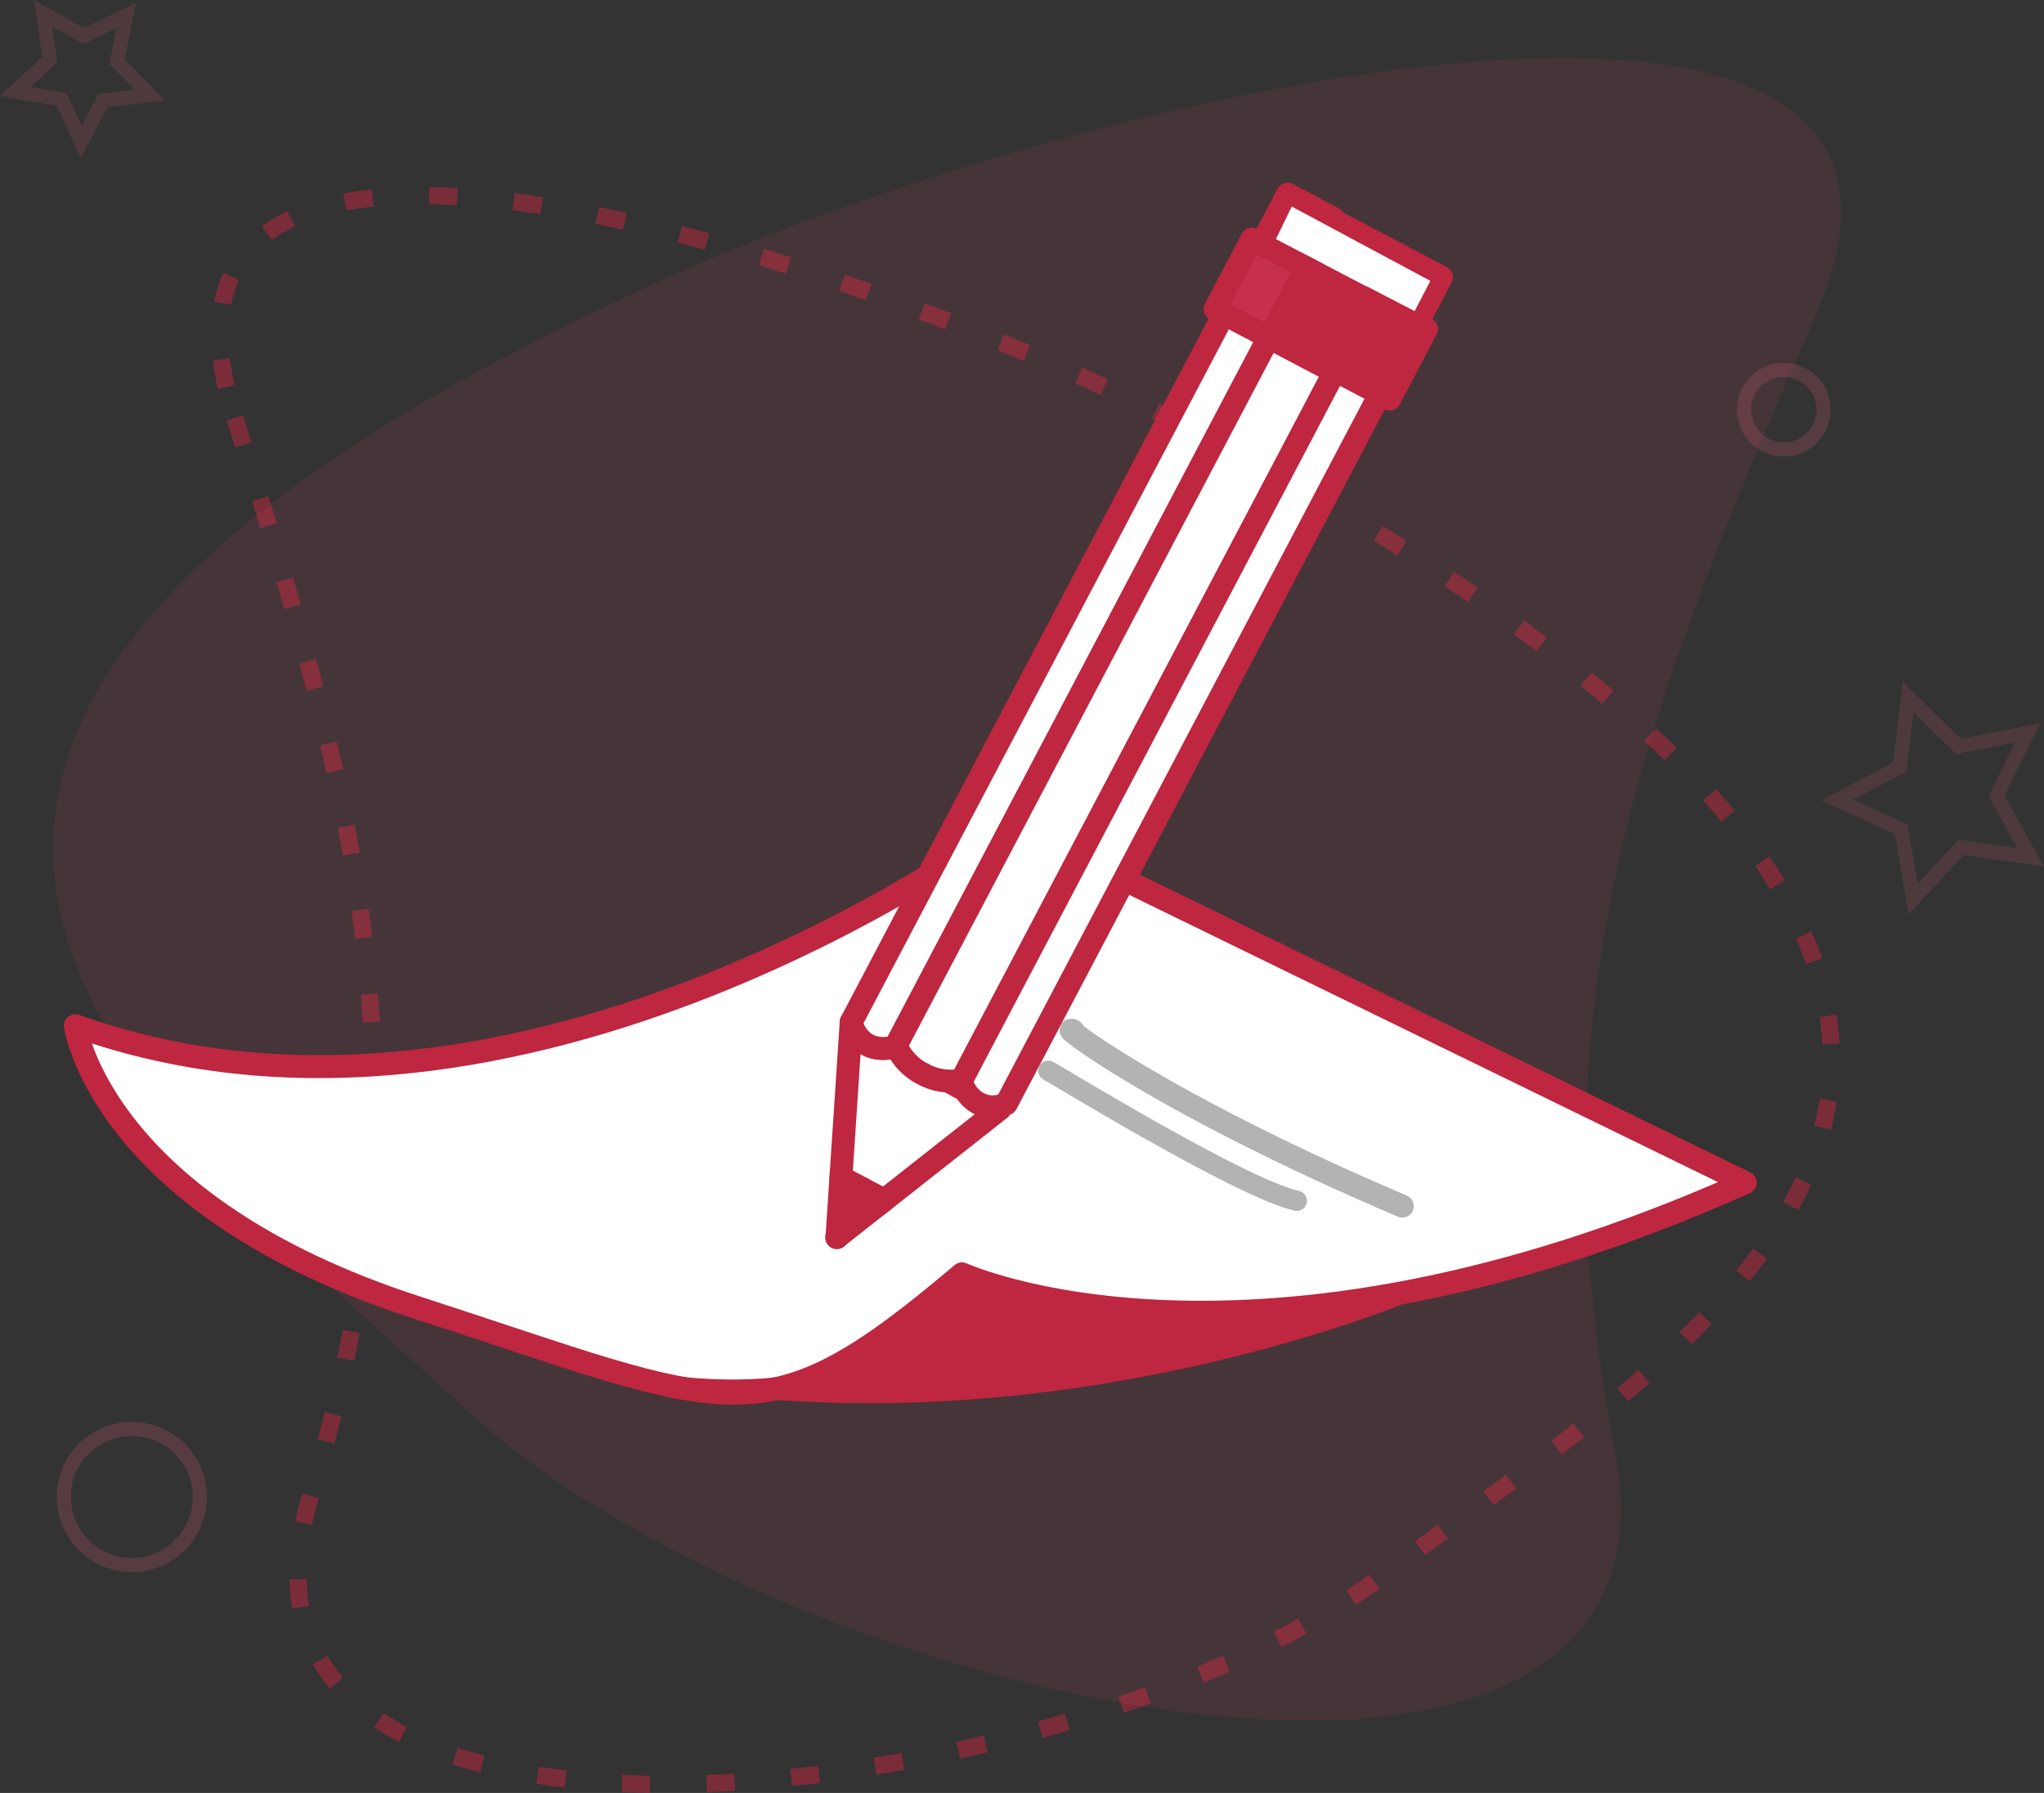 <svg xmlns="http://www.w3.org/2000/svg" width="169.422" height="148.613" viewBox="0 0 169.422 148.613">
    <rect x="0" y="0" width="169.422" height="148.613" fill="#333333" stroke="none"/>
    <defs>
        <style>
            .cls-1,.cls-3,.cls-4{fill:none;stroke-miterlimit:10}.cls-1,.cls-5,.cls-7,.cls-8{stroke:#bf263f}.cls-1{stroke-width:1.426px;stroke-dasharray:2.341 4.681;opacity:.512}.cls-2{fill:#ed4d67;opacity:.1}.cls-3,.cls-4{stroke:#f7657d;stroke-width:1.17px}.cls-3{opacity:.18}.cls-4{opacity:.14}.cls-5,.cls-9{fill:#fff}.cls-10,.cls-11,.cls-5,.cls-7,.cls-8{stroke-linecap:round;stroke-linejoin:round}.cls-10,.cls-5,.cls-7,.cls-8{stroke-width:1.9px}.cls-6,.cls-7{fill:#bf263f}.cls-10,.cls-11,.cls-8{fill:#c6304d}.cls-10,.cls-11{stroke:#b3b3b3}.cls-11{stroke-width:1.676px}
        </style>
    </defs>
    <g id="Group_3807" data-name="Group 3807" transform="translate(-33.766 -795.22)">
        <g id="Group_3806" data-name="Group 3806">
            <g id="Group_3799" data-name="Group 3799">
                <g id="Group_2358" data-name="Group 2358">
                    <g id="Group_2354" data-name="Group 2354">
                        <g id="Group_2352" data-name="Group 2352">
                            <path id="Path_826" d="M53.223 829.858c10.877 33.835 16.159 56.833 6.282 89.342-10.607 34.909 61.973 26.78 89.338 6.284 26.017-19.49 70.688-44.274-6.283-89.337-31.953-18.712-100.66-41.525-89.337-6.289z" class="cls-1" data-name="Path 826"/>
                            <path id="Path_777" d="M184.186 821.558c-15.262 34.576-23.409 58.313-16.578 93.79 7.339 38.1-68.522 21.435-95.187-3.286C47.068 888.564 2.579 857.377 89 818.272c35.869-16.233 111.075-32.723 95.186 3.286z" class="cls-2" data-name="Path 777"/>
                        </g>
                        <g id="Group_2356" data-name="Group 2356">
                            <circle id="Ellipse_80" cx="3.297" cy="3.297" r="3.297" class="cls-3" data-name="Ellipse 80" transform="translate(178.326 825.884)"/>
                            <path id="Path_823" d="M186.053 861.523l5.172-2.714.7-5.8 4.179 4.08 5.735-1.13-2.589 5.235 2.845 5.1-5.779-.845-3.972 4.282-.984-5.757z" class="cls-4" data-name="Path 823"/>
                            <path id="Path_828" d="M37.333 796.312l3.389 1.9 3.5-1.712-.763 3.811 2.708 2.789-3.859.453-1.817 3.438-1.623-3.531-3.83-.664 2.857-2.635z" class="cls-4" data-name="Path 828"/>
                            <circle id="Ellipse_81" cx="5.638" cy="5.638" r="5.638" class="cls-3" data-name="Ellipse 81" transform="translate(39.052 913.661)"/>
                        </g>
                    </g>
                </g>
            </g>
            <g id="Group_3805" data-name="Group 3805">
                <path id="Path_2707" d="M40.006 880.235s2.035 14.857 28.335 23.368 28.493 11.337 45.162-2.8c0 0 23.688 10.87 64.923-7.554l-61.037-29.779s-40.337 30.067-77.383 16.765z" class="cls-5" data-name="Path 2707"/>
                <path id="Path_2708" d="M151.338 902.793s-51.438 22.263-93.225-4.287c0 0 40.584 22.785 54.621 2.949 0 0 15.355 4.519 38.604 1.338z" class="cls-6" data-name="Path 2708"/>
                <g id="Group_3804" data-name="Group 3804">
                    <g id="Group_3803" data-name="Group 3803">
                        <g id="Group_3800" data-name="Group 3800">
                            <path id="Rectangle_1193" d="M0 0h6.119v4.216H0z" class="cls-5" data-name="Rectangle 1193" transform="rotate(-62.239 753.834 289.352)"/>
                            <path id="Rectangle_1194" d="M0 0h6.119v6.168H0z" class="cls-5" data-name="Rectangle 1194" transform="rotate(-62.237 748.79 292.41)"/>
                            <path id="Rectangle_1195" d="M0 0h6.119v4.234H0z" class="cls-5" data-name="Rectangle 1195" transform="rotate(-62.23 745.378 294.345)"/>
                        </g>
                        <g id="Group_3801" data-name="Group 3801">
                            <path id="Path_2709" d="M105.46 881.682a1.79 1.79 0 0 0 .707.334 2.535 2.535 0 0 1-.707-.334z" class="cls-5" data-name="Path 2709"/>
                            <path id="Path_2710" d="M114.592 886.5l.027.02z" class="cls-5" data-name="Path 2710"/>
                            <path id="Path_2711" d="M114.825 886.645l-.1-.057c.035.019.067.04.1.057z" class="cls-5" data-name="Path 2711"/>
                            <path id="Path_2712" d="M116.656 887.133c-.97-.513-8.181-4.22-8.607-5.214a2.97 2.97 0 0 1-1.882.1 1.79 1.79 0 0 1-.707-.334 2.777 2.777 0 0 1-1.121-1.723l-.02-.017-.851 12.858 2.953 2.392z" class="cls-5" data-name="Path 2712"/>
                            <path id="Path_2713" d="M108.113 881.939l-.085-.045h-.016l.031.017.019.01z" class="cls-5" data-name="Path 2713"/>
                            <path id="Path_2714" d="M103.137 897.8l.018-.034-.017.013z" class="cls-5" data-name="Path 2714"/>
                            <path id="Path_2715" d="M103.468 892.8l-.329 4.959 2.116-4.019z" class="cls-5" data-name="Path 2715"/>
                            <path id="Path_2716" d="M105.46 881.682a2.535 2.535 0 0 0 .707.334 2.97 2.97 0 0 0 1.882-.1l-.006-.012-.031-.017h.016l31.092-59.066-3.708-1.952-31.093 59.066.02.017a2.777 2.777 0 0 0 1.121 1.73z" class="cls-5" data-name="Path 2716"/>
                            <path id="Path_2717" d="M108.113 881.939l-.051-.022-.019-.01.006.012a4.854 4.854 0 0 0 2.207 2.322l.01-.018v.021a4.849 4.849 0 0 0 3.174.51h.013l-.018-.009-.042-.025.079.041 31.093-59.067-2.712-1.428-.015-.008-2.713-1.427-31.092 59.066z" class="cls-5" data-name="Path 2717"/>
                            <path id="Path_2718" d="M113.43 884.742l.019.009.032.017-.013-.011-.079-.041z" class="cls-5" data-name="Path 2718"/>
                            <path id="Path_2719" d="M105.255 893.741l-2.116 4.019-.018.034.016-.013.017-.013 3.9-3.078-1.787-.94z" class="cls-5" data-name="Path 2719"/>
                            <path id="Path_2720" d="M144.56 825.691l-31.093 59.067.013.011-.032-.018h-.013a2.931 2.931 0 0 0 1.157 1.747l.027.02c.036.024.072.044.109.067s.064.039.1.057a2.482 2.482 0 0 0 2.326.058l.024.007 31.093-59.067z" class="cls-5" data-name="Path 2720"/>
                        </g>
                        <g id="Group_3802" data-name="Group 3802">
                            <path id="Rectangle_1196" d="M0 0h6.564v5.077H0z" class="cls-7" data-name="Rectangle 1196" transform="rotate(-62.23 756.404 293.302)"/>
                            <path id="Rectangle_1197" d="M0 0h6.564v6.168H0z" class="cls-7" data-name="Rectangle 1197" transform="rotate(-62.239 751.248 296.53)"/>
                            <path id="Rectangle_1198" d="M0 0h6.564v5.078H0z" class="cls-8" data-name="Rectangle 1198" transform="rotate(-62.238 747.092 299.044)"/>
                        </g>
                    </g>
                    <path id="Path_2721" d="M140.835 812.339l11.487 6.161-1.3 2.508-11.5-5.972z" class="cls-9" data-name="Path 2721"/>
                </g>
            </g>
        </g>
        <path id="Path_2722" d="M122.72 880.667c-1.576-.831 7.27 6.021 27.28 14.525" class="cls-10" data-name="Path 2722"/>
        <path id="Path_2723" d="M120.656 883.971c-.211-.2 15.925 9.748 20.6 10.781" class="cls-11" data-name="Path 2723"/>
    </g>
</svg>
